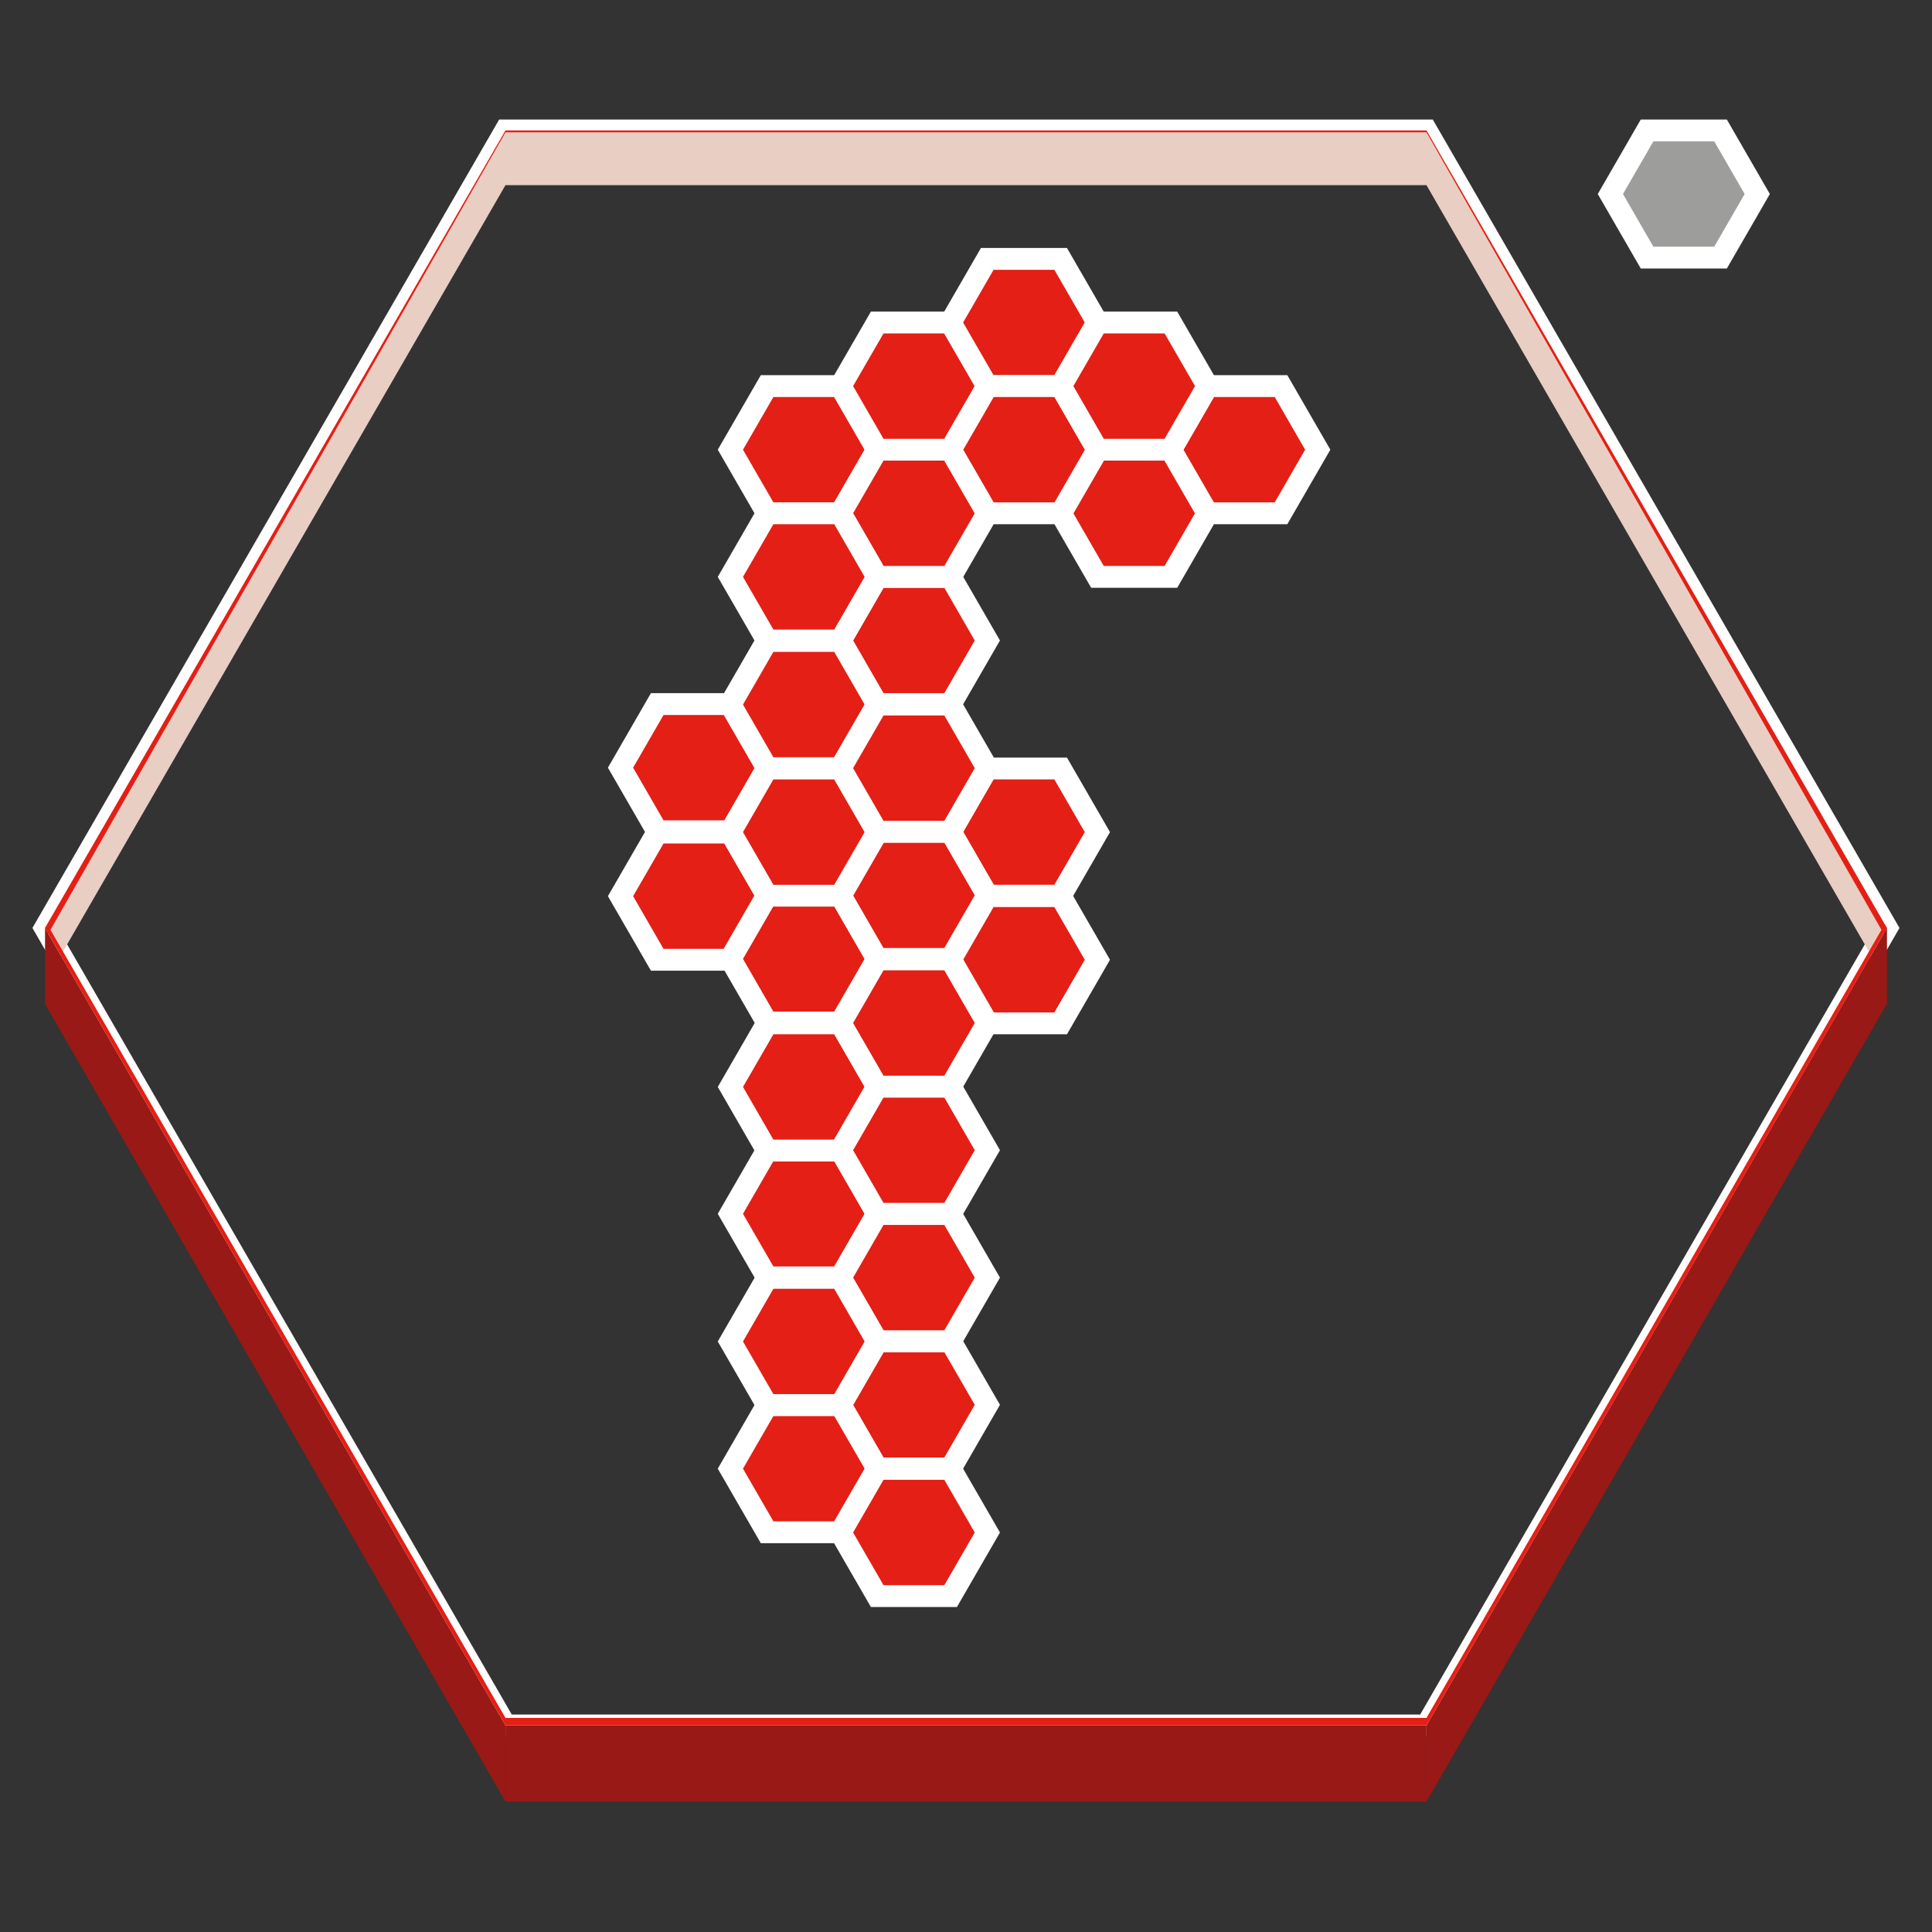 <?xml version="1.0" encoding="utf-8"?>
<!-- Generator: Adobe Illustrator 16.0.0, SVG Export Plug-In . SVG Version: 6.00 Build 0)  -->
<!DOCTYPE svg PUBLIC "-//W3C//DTD SVG 1.1//EN" "http://www.w3.org/Graphics/SVG/1.1/DTD/svg11.dtd">
<svg version="1.1" id="Ebene_1" xmlns="http://www.w3.org/2000/svg" xmlns:xlink="http://www.w3.org/1999/xlink" x="0px" y="0px"
	 width="1024px" height="1024px" viewBox="0 0 1024 1024" enable-background="new 0 0 1024 1024" xml:space="preserve">
<rect x="0" y="0" width="1024" height="1024" fill="#333333" stroke="none"/>
<g>
	<g>
		<polygon fill="none" stroke="#FFFFFF" stroke-width="11.572" stroke-miterlimit="10" points="267.914,914.538 23.868,491.838 
			267.914,69.13 756.057,69.13 1000.084,491.838 756.057,914.538 		"/>
		<g>
			<polygon fill="#E41F15" stroke="#FFFFFF" stroke-width="11.572" stroke-miterlimit="10" points="406.576,272.054 
				387.117,238.347 406.576,204.64 445.5,204.64 464.959,238.347 445.5,272.054 			"/>
			<polygon fill="#E41F15" stroke="#FFFFFF" stroke-width="11.572" stroke-miterlimit="10" points="581.684,305.76 
				562.221,272.052 581.684,238.346 620.605,238.346 640.066,272.052 620.605,305.76 			"/>
			<polygon fill="#E41F15" stroke="#FFFFFF" stroke-width="11.572" stroke-miterlimit="10" points="406.576,406.881 
				387.117,373.174 406.576,339.468 445.5,339.468 464.959,373.174 445.5,406.881 			"/>
			<polygon fill="#E41F15" stroke="#FFFFFF" stroke-width="11.572" stroke-miterlimit="10" points="464.936,373.174 
				445.475,339.468 464.936,305.762 503.859,305.762 523.32,339.468 503.859,373.174 			"/>
			<polygon fill="#E41F15" stroke="#FFFFFF" stroke-width="11.572" stroke-miterlimit="10" points="464.936,305.762 
				445.475,272.054 464.936,238.347 503.859,238.347 523.32,272.054 503.859,305.762 			"/>
			<polygon fill="#E41F15" stroke="#FFFFFF" stroke-width="11.572" stroke-miterlimit="10" points="406.576,339.468 
				387.117,305.762 406.576,272.054 445.5,272.054 464.959,305.762 445.5,339.468 			"/>
			<polygon fill="#E41F15" stroke="#FFFFFF" stroke-width="11.572" stroke-miterlimit="10" points="406.576,677.044 
				387.117,643.339 406.576,609.632 445.5,609.632 464.959,643.339 445.5,677.044 			"/>
			<polygon fill="#E41F15" stroke="#FFFFFF" stroke-width="11.572" stroke-miterlimit="10" points="464.936,238.346 
				445.477,204.638 464.936,170.931 503.859,170.931 523.32,204.638 503.859,238.346 			"/>
			<polygon fill="#E41F15" stroke="#FFFFFF" stroke-width="11.572" stroke-miterlimit="10" points="348.346,440.588 
				328.885,406.881 348.346,373.174 387.266,373.174 406.729,406.881 387.266,440.588 			"/>
			<polygon fill="#E41F15" stroke="#FFFFFF" stroke-width="11.572" stroke-miterlimit="10" points="640.043,272.054 
				620.582,238.347 640.043,204.638 678.967,204.638 698.426,238.347 678.967,272.054 			"/>
			<polygon fill="#9D9D9C" stroke="#FFFFFF" stroke-width="11.572" stroke-miterlimit="10" points="872.99,136.543 
				853.531,102.837 872.99,69.128 911.916,69.128 931.377,102.837 911.916,136.543 			"/>
			<polygon fill="#E41F15" stroke="#FFFFFF" stroke-width="11.572" stroke-miterlimit="10" points="523.254,204.638 
				503.793,170.932 523.254,137.224 562.178,137.224 581.641,170.932 562.178,204.638 			"/>
			<polygon fill="#E41F15" stroke="#FFFFFF" stroke-width="11.572" stroke-miterlimit="10" points="348.346,508.696 
				328.885,474.989 348.346,441.282 387.27,441.282 406.73,474.989 387.27,508.696 			"/>
			<polygon fill="#E41F15" stroke="#FFFFFF" stroke-width="11.572" stroke-miterlimit="10" points="523.336,272.054 
				503.873,238.347 523.336,204.638 562.26,204.638 581.721,238.347 562.26,272.054 			"/>
			<polygon fill="#E41F15" stroke="#FFFFFF" stroke-width="11.572" stroke-miterlimit="10" points="523.254,474.734 
				503.793,441.026 523.254,407.319 562.178,407.319 581.639,441.026 562.178,474.734 			"/>
			<polygon fill="#E41F15" stroke="#FFFFFF" stroke-width="11.572" stroke-miterlimit="10" points="406.576,541.964 
				387.117,508.257 406.576,474.551 445.5,474.551 464.959,508.257 445.5,541.964 			"/>
			<polygon fill="#E41F15" stroke="#FFFFFF" stroke-width="11.572" stroke-miterlimit="10" points="464.936,508.257 
				445.475,474.551 464.936,440.844 503.859,440.844 523.32,474.551 503.859,508.257 			"/>
			<polygon fill="#E41F15" stroke="#FFFFFF" stroke-width="11.572" stroke-miterlimit="10" points="406.576,474.737 
				387.115,441.029 406.576,407.322 445.5,407.322 464.961,441.029 445.5,474.737 			"/>
			<polygon fill="#E41F15" stroke="#FFFFFF" stroke-width="11.572" stroke-miterlimit="10" points="406.576,407.136 
				387.117,373.43 406.576,339.722 445.5,339.722 464.959,373.43 445.5,407.136 			"/>
			<polygon fill="#E41F15" stroke="#FFFFFF" stroke-width="11.572" stroke-miterlimit="10" points="464.936,440.844 
				445.475,407.136 464.936,373.43 503.859,373.43 523.32,407.136 503.859,440.844 			"/>
			<polygon fill="#E41F15" stroke="#FFFFFF" stroke-width="11.572" stroke-miterlimit="10" points="464.936,778.294 
				445.477,744.587 464.936,710.878 503.859,710.878 523.32,744.587 503.859,778.294 			"/>
			<polygon fill="#E41F15" stroke="#FFFFFF" stroke-width="11.572" stroke-miterlimit="10" points="464.936,710.878 
				445.477,677.173 464.936,643.466 503.859,643.466 523.32,677.173 503.859,710.878 			"/>
			<polygon fill="#E41F15" stroke="#FFFFFF" stroke-width="11.572" stroke-miterlimit="10" points="406.576,812.128 
				387.117,778.421 406.576,744.714 445.5,744.714 464.959,778.421 445.5,812.128 			"/>
			<polygon fill="#E41F15" stroke="#FFFFFF" stroke-width="11.572" stroke-miterlimit="10" points="406.576,744.714 
				387.117,711.009 406.576,677.298 445.5,677.298 464.959,711.009 445.5,744.714 			"/>
			<polygon fill="#E41F15" stroke="#FFFFFF" stroke-width="11.572" stroke-miterlimit="10" points="406.576,609.815 
				387.117,576.108 406.576,542.403 445.5,542.403 464.961,576.108 445.5,609.815 			"/>
			<polygon fill="#E41F15" stroke="#FFFFFF" stroke-width="11.572" stroke-miterlimit="10" points="523.254,542.403 
				503.793,508.695 523.254,474.989 562.178,474.989 581.639,508.695 562.178,542.403 			"/>
			<polygon fill="#E41F15" stroke="#FFFFFF" stroke-width="11.572" stroke-miterlimit="10" points="464.936,643.341 
				445.475,609.634 464.936,575.926 503.859,575.926 523.32,609.634 503.859,643.341 			"/>
			<polygon fill="#E41F15" stroke="#FFFFFF" stroke-width="11.572" stroke-miterlimit="10" points="464.936,575.926 
				445.475,542.219 464.936,508.513 503.859,508.513 523.32,542.219 503.859,575.926 			"/>
			<polygon fill="#E41F15" stroke="#FFFFFF" stroke-width="11.572" stroke-miterlimit="10" points="464.936,845.962 
				445.477,812.257 464.936,778.548 503.859,778.548 523.32,812.257 503.859,845.962 			"/>
			<polygon fill="#E41F15" stroke="#FFFFFF" stroke-width="11.572" stroke-miterlimit="10" points="581.684,238.346 
				562.221,204.638 581.684,170.931 620.605,170.931 640.068,204.638 620.605,238.346 			"/>
		</g>
	</g>
	<rect x="267.914" y="914.538" fill="#981915" width="488.143" height="40.334"/>
	<polygon fill="#981915" points="1000.133,531.997 756.057,954.872 756.057,914.538 1000.133,491.664 	"/>
	<polygon fill="#981915" points="267.914,954.872 23.868,532.171 23.868,491.838 267.914,914.538 	"/>
	<polygon fill="#E9CEC3" points="991.715,506.341 756.057,98.13 267.914,98.13 32.24,506.338 23.868,491.838 267.914,69.13 
		756.057,69.13 1000.084,491.838 	"/>
	<polygon fill="#E41F15" points="25.6,494.838 267.914,70.13 756.057,70.13 998.348,494.834 1000.084,491.838 756.057,69.13 
		267.914,69.13 23.868,491.838 	"/>
	<polygon fill="#E41F15" points="26.747,492.825 267.914,910.538 756.057,910.538 998.93,489.838 1000.084,491.838 756.057,914.538 
		267.914,914.538 23.868,491.838 	"/>
</g>
</svg>

